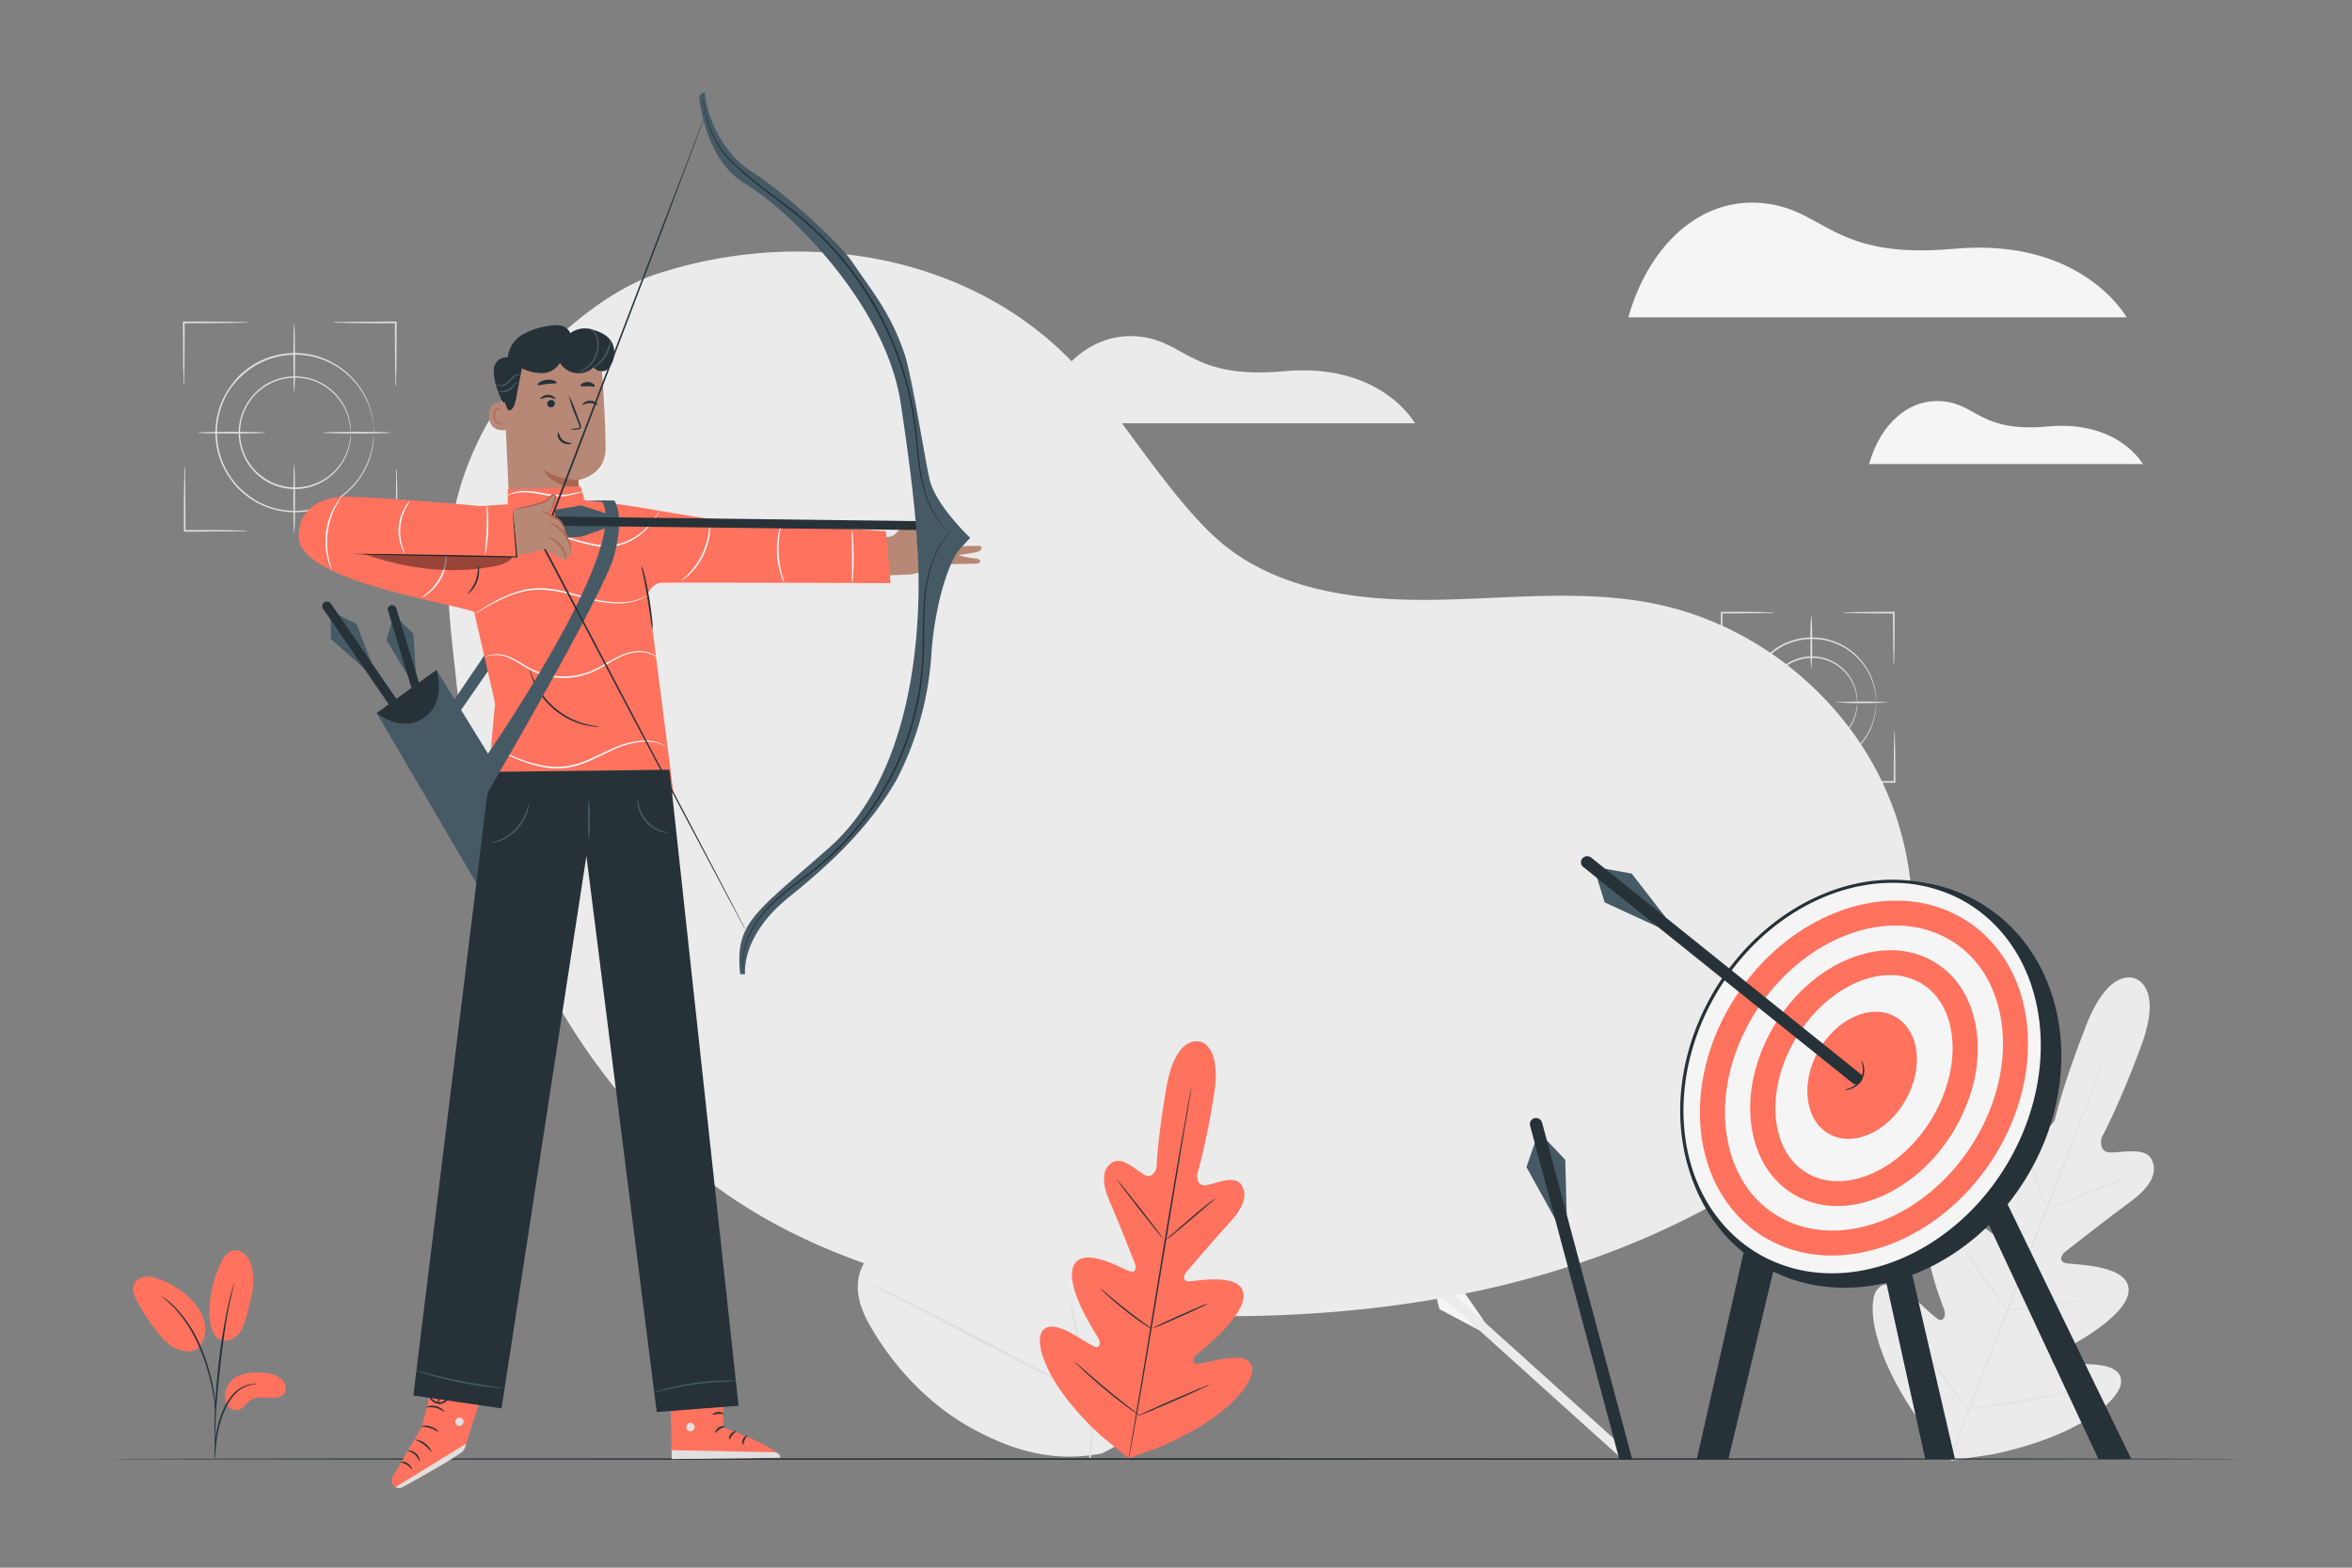 <svg xmlns="http://www.w3.org/2000/svg" viewBox="0 0 750 500"><rect x="0" y="0" width="750" height="500" fill="#808080" stroke="none"/><g id="background-complete"><path d="M285,169.51c0,.14-.57.24-1.25.22s-1.25-.16-1.25-.3.57-.24,1.26-.22S285,169.37,285,169.51Z" style="fill:#e0e0e0"></path><path d="M295,170a6.36,6.36,0,0,1-2.51.11,6.13,6.13,0,0,1-2.48-.42,12.36,12.36,0,0,1,5,.31Z" style="fill:#e0e0e0"></path><path d="M305,170.91a6.15,6.15,0,0,1-2.52,0,6,6,0,0,1-2.46-.5,6.32,6.32,0,0,1,2.51,0A6.42,6.42,0,0,1,305,170.91Z" style="fill:#e0e0e0"></path><path d="M314.93,172.13a12.31,12.31,0,0,1-5-.65,11.86,11.86,0,0,1,5,.65Z" style="fill:#e0e0e0"></path><path d="M324.82,173.68a6.16,6.16,0,0,1-2.51-.15,6.41,6.41,0,0,1-2.43-.67,6.33,6.33,0,0,1,2.52.16A6.14,6.14,0,0,1,324.82,173.68Z" style="fill:#e0e0e0"></path><path d="M334.66,175.58a12.15,12.15,0,0,1-4.91-1,6.1,6.1,0,0,1,2.5.24A6,6,0,0,1,334.66,175.58Z" style="fill:#e0e0e0"></path><path d="M344.42,177.8a6.14,6.14,0,0,1-2.49-.32,6.3,6.3,0,0,1-2.38-.83,12,12,0,0,1,4.87,1.15Z" style="fill:#e0e0e0"></path><path d="M354.1,180.36a12.26,12.26,0,0,1-4.83-1.32,12.14,12.14,0,0,1,4.83,1.32Z" style="fill:#e0e0e0"></path><path d="M363.69,183.24a6.56,6.56,0,0,1-2.46-.49,6.29,6.29,0,0,1-2.32-1,12.06,12.06,0,0,1,4.78,1.48Z" style="fill:#e0e0e0"></path><path d="M373.18,186.43a6.42,6.42,0,0,1-2.45-.57,6.23,6.23,0,0,1-2.28-1.07,6.35,6.35,0,0,1,2.45.57A6.2,6.2,0,0,1,373.18,186.43Z" style="fill:#e0e0e0"></path><path d="M382.57,189.93a12,12,0,0,1-4.68-1.79,12.16,12.16,0,0,1,4.68,1.79Z" style="fill:#e0e0e0"></path><path d="M391.83,193.72a6.17,6.17,0,0,1-2.41-.73,6.42,6.42,0,0,1-2.21-1.2,6.05,6.05,0,0,1,2.41.72A6.28,6.28,0,0,1,391.83,193.72Z" style="fill:#e0e0e0"></path><path d="M401,197.8a6.06,6.06,0,0,1-2.38-.8,6.21,6.21,0,0,1-2.17-1.27,6.31,6.31,0,0,1,2.38.8A6.21,6.21,0,0,1,401,197.8Z" style="fill:#e0e0e0"></path><path d="M410,202.17a6.58,6.58,0,0,1-2.36-.88,6.38,6.38,0,0,1-2.13-1.34,6.17,6.17,0,0,1,2.36.87C409.1,201.44,410.05,202,410,202.17Z" style="fill:#e0e0e0"></path><path d="M418.86,206.79a6.08,6.08,0,0,1-2.33-.94,6.41,6.41,0,0,1-2.09-1.4,6.08,6.08,0,0,1,2.33.94A6.41,6.41,0,0,1,418.86,206.79Z" style="fill:#e0e0e0"></path><path d="M427.6,211.68a12.28,12.28,0,0,1-4.35-2.47,6,6,0,0,1,2.3,1A6.22,6.22,0,0,1,427.6,211.68Z" style="fill:#e0e0e0"></path><path d="M436.2,216.81a6.32,6.32,0,0,1-2.28-1.07c-1.18-.72-2.08-1.4-2-1.52a6,6,0,0,1,2.27,1.07A6.5,6.5,0,0,1,436.2,216.81Z" style="fill:#e0e0e0"></path><path d="M444.65,222.18A6.24,6.24,0,0,1,442.4,221c-1.16-.74-2-1.45-2-1.57a6.32,6.32,0,0,1,2.25,1.14C443.85,221.36,444.73,222.06,444.65,222.18Z" style="fill:#e0e0e0"></path><path d="M453,227.78a6.25,6.25,0,0,1-2.21-1.2c-1.14-.78-2-1.51-1.92-1.63a6.25,6.25,0,0,1,2.21,1.2C452.17,226.93,453,227.66,453,227.78Z" style="fill:#e0e0e0"></path><path d="M461.11,233.59a6.28,6.28,0,0,1-2.18-1.26c-1.12-.81-2-1.56-1.88-1.67a6.14,6.14,0,0,1,2.18,1.25C460.35,232.72,461.19,233.47,461.11,233.59Z" style="fill:#e0e0e0"></path><path d="M469.11,239.61A6.46,6.46,0,0,1,467,238.3c-1.1-.84-1.92-1.61-1.83-1.73a6.36,6.36,0,0,1,2.15,1.31C468.38,238.72,469.2,239.49,469.11,239.61Z" style="fill:#e0e0e0"></path><path d="M477,245.82a6.26,6.26,0,0,1-2.11-1.36c-1.08-.87-1.88-1.66-1.79-1.77a6.36,6.36,0,0,1,2.11,1.36C476.25,244.92,477.05,245.71,477,245.82Z" style="fill:#e0e0e0"></path><path d="M484.66,252.22a6.27,6.27,0,0,1-2.08-1.41c-1.06-.89-1.84-1.7-1.75-1.81a6.25,6.25,0,0,1,2.09,1.41C484,251.3,484.76,252.11,484.66,252.22Z" style="fill:#e0e0e0"></path><path d="M492.21,258.8c-.09.11-1-.54-2-1.46s-1.8-1.74-1.7-1.85,1,.55,2.05,1.46S492.31,258.7,492.21,258.8Z" style="fill:#e0e0e0"></path><path d="M499.61,265.55c-.1.11-1-.56-2-1.5s-1.76-1.79-1.66-1.89,1,.57,2,1.51S499.71,265.45,499.61,265.55Z" style="fill:#e0e0e0"></path><path d="M506.85,272.46c-.1.11-1-.59-2-1.54s-1.72-1.82-1.62-1.93,1,.59,2,1.55S507,272.36,506.85,272.46Z" style="fill:#e0e0e0"></path><path d="M512.23,277.79c-.1.1-.58-.21-1.07-.7s-.8-1-.7-1.07.58.21,1.07.7S512.33,277.69,512.23,277.79Z" style="fill:#e0e0e0"></path><path d="M680.91,312.15s-8.16-4.31-15.7,14.93-10,30.16-10,30.16-2.09,4.08-5,1.83-7.2-9-11.56-7.29-5.54,7.12-3.9,14.66,4.61,24.18,4.87,25.69-.37,3.76-2.58,2.54-15.43-13.32-20.79-6.7,2.64,26.86,3.47,29.09.48,3.25-.55,3.93-5.09-3.81-9-7.1-9-6.41-11.77-2.34-2.25,19.81,15.12,43.74l8.78,10.56,13.63-2.1c28.9-6.29,39.77-17.67,40.41-22.56s-5.24-5.95-10.34-6.1-11.11.5-11.43-.69.09-2.18,2.2-3.29,21.57-10.89,22-19.4-17.51-8.28-20-8.84-1.42-2.69-.24-3.62,14.5-11.38,20.74-15.92,9-9.19,6.85-13.54c-2.1-4.18-9.82-2-13.47-2.25s-2.5-4.68-2.5-4.68,5.41-9.81,12.6-29.18-2-21.6-2-21.6" style="fill:#ebebeb"></path><path d="M622.63,462.88c5.34-14.21,12.88-33.78,21.27-55.37s16-41.13,21.38-55.31l6.38-16.8c.75-2,1.34-3.5,1.74-4.57l.47-1.18a3.5,3.5,0,0,1,.17-.4s0,.14-.13.42-.24.68-.43,1.19c-.38,1.07-.94,2.62-1.66,4.6-1.45,4-3.59,9.75-6.26,16.85-5.34,14.21-12.87,33.77-21.26,55.36s-16,41.14-21.38,55.32" style="fill:#e0e0e0"></path><path d="M644.2,361.36a4.55,4.55,0,0,1,.44.9c.26.58.6,1.44,1,2.5.84,2.12,1.91,5.08,3,8.37l2.86,8.44.88,2.55a4.44,4.44,0,0,1,.29.95,4.61,4.61,0,0,1-.44-.89c-.26-.58-.61-1.44-1-2.51-.82-2.13-1.85-5.11-3-8.4s-2.14-6.17-2.92-8.41c-.36-1-.65-1.86-.9-2.54A6,6,0,0,1,644.2,361.36Z" style="fill:#e0e0e0"></path><path d="M654,385.19c0-.11,6-2.6,13.42-5.56S681,374.36,681,374.47s-6,2.6-13.43,5.56S654.05,385.3,654,385.19Z" style="fill:#e0e0e0"></path><path d="M639.63,417.76a4.47,4.47,0,0,1,1-.15l2.74-.26c2.32-.22,5.51-.54,9-1s6.68-1,9-1.43l2.71-.48a4,4,0,0,1,1-.13,5.33,5.33,0,0,1-1,.29c-.63.16-1.55.37-2.69.61-2.28.49-5.45,1.08-9,1.56s-6.74.76-9.06.9c-1.17.07-2.11.12-2.76.13A5,5,0,0,1,639.63,417.76Z" style="fill:#e0e0e0"></path><path d="M626,398.16s.24.23.61.71l1.54,2c1.28,1.73,3,4.14,4.93,6.81s3.61,5.1,4.83,6.88l1.43,2.11a3.69,3.69,0,0,1,.47.81,4.63,4.63,0,0,1-.61-.72l-1.53-2c-1.28-1.73-3-4.13-4.94-6.8s-3.61-5.11-4.83-6.88L626.49,399A4.91,4.91,0,0,1,626,398.16Z" style="fill:#e0e0e0"></path><path d="M609.66,425.3a5.69,5.69,0,0,1,.77.91c.52.68,1.18,1.56,2,2.6,1.65,2.21,3.92,5.27,6.39,8.67s4.7,6.5,6.29,8.75l1.87,2.68a7.25,7.25,0,0,1,.64,1,7.39,7.39,0,0,1-.78-.92l-2-2.6c-1.66-2.21-3.92-5.27-6.39-8.67s-4.7-6.5-6.29-8.75l-1.87-2.68A8.51,8.51,0,0,1,609.66,425.3Z" style="fill:#e0e0e0"></path><path d="M627.33,449.22a7,7,0,0,1,1.27-.22l3.47-.46c2.92-.38,7-.93,11.4-1.67s8.45-1.49,11.35-2.06l3.43-.68a8,8,0,0,1,1.27-.2,7.33,7.33,0,0,1-1.23.37c-.8.2-2,.48-3.41.8-2.88.65-6.88,1.47-11.34,2.19s-8.5,1.24-11.44,1.55c-1.47.16-2.66.27-3.48.32A7,7,0,0,1,627.33,449.22Z" style="fill:#e0e0e0"></path><polygon points="458.99 417.52 457.46 411.43 459.61 409.28 466 410.81 473.69 422 471.76 424.32 458.99 417.52" style="fill:#f5f5f5"></polygon><path d="M519.83,463.54l-63.54-57.25a1.58,1.58,0,0,0-2.25.12h0a1.47,1.47,0,0,0,.14,2.06l63.07,56.87" style="fill:#ebebeb"></path><path d="M119.24,138a1.91,1.91,0,0,1,0-.41c0-.29,0-.69-.08-1.19,0-.27,0-.56-.06-.88s-.11-.67-.17-1a17.05,17.05,0,0,0-.53-2.59,24,24,0,0,0-2.79-6.66,25.21,25.21,0,0,0-6.37-7.08,24.89,24.89,0,0,0-23.61-3.55,22.93,22.93,0,0,0-6.3,3.39,29.09,29.09,0,0,0-2.83,2.41A29.78,29.78,0,0,0,74,123.27a24.17,24.17,0,0,0-3.56,6.86A26.78,26.78,0,0,0,69.17,138a26.51,26.51,0,0,0,1.28,7.86A24.44,24.44,0,0,0,74,152.71a28.23,28.23,0,0,0,2.44,2.89,27.65,27.65,0,0,0,2.83,2.4,25.52,25.52,0,0,0,3,2,26.54,26.54,0,0,0,3.25,1.43,25,25,0,0,0,30-10.64,23.8,23.8,0,0,0,2.79-6.65,18.52,18.52,0,0,0,.54-2.59c0-.38.12-.73.16-1.05s0-.62.06-.88c0-.5.06-.9.08-1.19a1.91,1.91,0,0,1,0-.41,2.56,2.56,0,0,1,0,.41c0,.29,0,.69,0,1.2,0,.26,0,.56,0,.88s-.09.68-.14,1.06a18.37,18.37,0,0,1-.49,2.62,23.73,23.73,0,0,1-2.74,6.75,25.33,25.33,0,0,1-17,12,25.45,25.45,0,0,1-13.34-1.07,26.1,26.1,0,0,1-3.32-1.45,28.18,28.18,0,0,1-6-4.44,28.42,28.42,0,0,1-2.5-3A24.66,24.66,0,0,1,70,146a25.24,25.24,0,0,1,0-16,24.8,24.8,0,0,1,3.64-7A29.38,29.38,0,0,1,76.1,120a27.3,27.3,0,0,1,6-4.44,26.1,26.1,0,0,1,3.32-1.45,25.44,25.44,0,0,1,13.34-1.07,25.36,25.36,0,0,1,17,12,23.78,23.78,0,0,1,2.74,6.76,18.37,18.37,0,0,1,.49,2.62c0,.38.11.73.14,1.06s0,.62,0,.88c0,.51,0,.91,0,1.2A2.56,2.56,0,0,1,119.24,138Z" style="fill:#e0e0e0"></path><path d="M111.83,138a27.89,27.89,0,0,0-.65-4.31,17.13,17.13,0,0,0-2-4.69,17.6,17.6,0,0,0-4.49-5,17.34,17.34,0,0,0-7.4-3.26,17.65,17.65,0,0,0-9.2.77,16.57,16.57,0,0,0-4.43,2.39,15.81,15.81,0,0,0-3.7,3.72,17.41,17.41,0,0,0,0,20.7,19.53,19.53,0,0,0,1.71,2,18.72,18.72,0,0,0,2,1.69,16.57,16.57,0,0,0,4.43,2.39,17.65,17.65,0,0,0,9.2.77A17.65,17.65,0,0,0,109.2,147a17,17,0,0,0,2-4.68,27.89,27.89,0,0,0,.65-4.31.94.94,0,0,1,0,.29c0,.22,0,.5,0,.84a8.24,8.24,0,0,1-.11,1.38,14.19,14.19,0,0,1-.34,1.85,16.89,16.89,0,0,1-1.93,4.78,17.95,17.95,0,0,1-12.06,8.52,18.07,18.07,0,0,1-9.45-.75,17.05,17.05,0,0,1-4.56-2.44,21,21,0,0,1-2-1.74,22.29,22.29,0,0,1-1.77-2.08,17.89,17.89,0,0,1,0-21.3,19.72,19.72,0,0,1,1.76-2.08,20.76,20.76,0,0,1,2-1.74,17.05,17.05,0,0,1,4.56-2.44,18.07,18.07,0,0,1,9.45-.75,17.78,17.78,0,0,1,7.54,3.4,17.59,17.59,0,0,1,4.52,5.12,16.77,16.77,0,0,1,1.93,4.78,14.19,14.19,0,0,1,.34,1.85,8.21,8.21,0,0,1,.11,1.37c0,.35,0,.63,0,.85A.94.94,0,0,1,111.83,138Z" style="fill:#e0e0e0"></path><path d="M93.81,125c-.15,0-.26-4.85-.26-10.84s.11-10.85.26-10.85.26,4.86.26,10.85S94,125,93.81,125Z" style="fill:#e0e0e0"></path><path d="M93.81,169.85c-.15,0-.26-4.85-.26-10.84s.11-10.85.26-10.85.26,4.86.26,10.85S94,169.85,93.81,169.85Z" style="fill:#e0e0e0"></path><path d="M84.7,138c0,.14-4.86.26-10.85.26S63,138.13,63,138s4.86-.26,10.85-.26S84.7,137.85,84.7,138Z" style="fill:#e0e0e0"></path><path d="M124.61,138c0,.14-4.86.26-10.85.26s-10.84-.12-10.84-.26,4.85-.26,10.84-.26S124.61,137.85,124.61,138Z" style="fill:#e0e0e0"></path><path d="M79.21,102.82a8.9,8.9,0,0,1-1.6.1l-4.35.08c-3.67,0-8.75.08-14.36.08h-.29l.26-.26c0,5.54,0,10.54-.08,14.16,0,1.74-.06,3.18-.08,4.28a8.58,8.58,0,0,1-.1,1.57,8.58,8.58,0,0,1-.1-1.57c0-1.1,0-2.54-.08-4.28,0-3.62-.08-8.62-.08-14.16v-.26h.55c5.61,0,10.69,0,14.36.08l4.35.08A8.9,8.9,0,0,1,79.21,102.82Z" style="fill:#e0e0e0"></path><path d="M58.9,148.71A9.29,9.29,0,0,1,59,150.3c0,1.12,0,2.59.08,4.35,0,3.68.07,8.75.07,14.36v.3l-.26-.26c5.55,0,10.55,0,14.17.07l4.28.09a8.39,8.39,0,0,1,1.56.1,9.68,9.68,0,0,1-1.56.1l-4.28.08c-3.62,0-8.62.07-14.17.08h-.26V169c0-5.61,0-10.68.08-14.36,0-1.76.06-3.23.08-4.35A10.2,10.2,0,0,1,58.9,148.71Z" style="fill:#e0e0e0"></path><path d="M105.89,169.31a9.35,9.35,0,0,1,1.6-.11l4.35-.08c3.67-.05,8.75-.07,14.35-.07h.3l-.26.26c0-5.55,0-10.55.08-14.17,0-1.73.06-3.17.08-4.28a8.39,8.39,0,0,1,.1-1.56,8.39,8.39,0,0,1,.1,1.56c0,1.11,0,2.55.08,4.28,0,3.62.08,8.62.08,14.17v.26h-.56c-5.6,0-10.68,0-14.35-.08l-4.35-.08A10.27,10.27,0,0,1,105.89,169.31Z" style="fill:#e0e0e0"></path><path d="M126.2,123.42a9.35,9.35,0,0,1-.11-1.6c0-1.12,0-2.58-.08-4.35-.05-3.67-.08-8.75-.08-14.35v-.3l.27.26c-5.55,0-10.55,0-14.17-.08l-4.28-.08a8.39,8.39,0,0,1-1.56-.1,8.39,8.39,0,0,1,1.56-.1l4.28-.08c3.62,0,8.62-.08,14.17-.08h.26v.56c0,5.6,0,10.68-.08,14.35,0,1.77-.06,3.23-.08,4.35A10.27,10.27,0,0,1,126.2,123.42Z" style="fill:#e0e0e0"></path><path d="M598.24,224a1.68,1.68,0,0,1,0-.33c0-.25-.05-.57-.08-1a10.37,10.37,0,0,0-.18-1.56,14.79,14.79,0,0,0-.44-2.11,19.55,19.55,0,0,0-2.27-5.39,20.37,20.37,0,0,0-26.93-7.45,22.72,22.72,0,0,0-2.48,1.6,21.87,21.87,0,0,0-2.28,1.94,22.25,22.25,0,0,0-2,2.34,19.45,19.45,0,0,0-2.88,5.56,20,20,0,0,0,0,12.73,19.45,19.45,0,0,0,2.88,5.56,22.35,22.35,0,0,0,2,2.34,23.17,23.17,0,0,0,2.29,1.95,21.23,21.23,0,0,0,2.48,1.59,20.63,20.63,0,0,0,13.24,2.06,20.43,20.43,0,0,0,13.69-9.5,19.6,19.6,0,0,0,2.27-5.4,14.41,14.41,0,0,0,.44-2.1,10.52,10.52,0,0,0,.18-1.56c0-.41.06-.73.08-1a1.68,1.68,0,0,1,0-.33,1.64,1.64,0,0,1,0,.33l0,1a10.05,10.05,0,0,1-.14,1.58,13.13,13.13,0,0,1-.39,2.13,19.29,19.29,0,0,1-2.22,5.5,20.53,20.53,0,0,1-24.71,8.9,21.38,21.38,0,0,1-2.7-1.17,22.78,22.78,0,0,1-2.54-1.63,21.91,21.91,0,0,1-2.35-2,23.28,23.28,0,0,1-2-2.39,20.09,20.09,0,0,1-3-5.7,20.55,20.55,0,0,1,0-13.06,19.81,19.81,0,0,1,3-5.7,22.26,22.26,0,0,1,2-2.39,21.91,21.91,0,0,1,2.35-2,18.83,18.83,0,0,1,5.24-2.81,20.68,20.68,0,0,1,10.85-.86,20.59,20.59,0,0,1,13.86,9.77,19.29,19.29,0,0,1,2.22,5.5,13,13,0,0,1,.39,2.12,10.05,10.05,0,0,1,.14,1.58l0,1A1.64,1.64,0,0,1,598.24,224Z" style="fill:#e0e0e0"></path><path d="M592.23,224a24.89,24.89,0,0,0-.55-3.5,14.39,14.39,0,0,0-5.26-7.82,14.22,14.22,0,0,0-13.44-2,13.59,13.59,0,0,0-3.59,1.93,13.39,13.39,0,0,0-3,3,14.11,14.11,0,0,0,0,16.74,14.24,14.24,0,0,0,6.58,4.95,14.24,14.24,0,0,0,7.45.63,14.09,14.09,0,0,0,6-2.64,14.32,14.32,0,0,0,5.26-7.82,24.9,24.9,0,0,0,.55-3.49.82.82,0,0,1,0,.23v.69a6,6,0,0,1-.08,1.12,11.18,11.18,0,0,1-.27,1.5,14,14,0,0,1-1.56,3.9,14.54,14.54,0,0,1-17.51,6.33,14.74,14.74,0,0,1-6.82-5.1,14.59,14.59,0,0,1,0-17.35,14.63,14.63,0,0,1,6.82-5.09,14.65,14.65,0,0,1,7.7-.61,14.63,14.63,0,0,1,9.81,6.94,13.88,13.88,0,0,1,1.56,3.89,11.59,11.59,0,0,1,.27,1.51,5.92,5.92,0,0,1,.08,1.12c0,.27,0,.5,0,.68A.87.87,0,0,1,592.23,224Z" style="fill:#e0e0e0"></path><path d="M577.59,213.43a75.74,75.74,0,0,1-.26-8.81,75.63,75.63,0,0,1,.26-8.8,73.07,73.07,0,0,1,.26,8.8A73.17,73.17,0,0,1,577.59,213.43Z" style="fill:#e0e0e0"></path><path d="M577.59,249.83a75.74,75.74,0,0,1-.26-8.81,75.63,75.63,0,0,1,.26-8.8,73.07,73.07,0,0,1,.26,8.8A73.17,73.17,0,0,1,577.59,249.83Z" style="fill:#e0e0e0"></path><path d="M570.19,224a149.22,149.22,0,0,1-17.61,0,149.22,149.22,0,0,1,17.61,0Z" style="fill:#e0e0e0"></path><path d="M602.6,224A149.22,149.22,0,0,1,585,224a149.22,149.22,0,0,1,17.61,0Z" style="fill:#e0e0e0"></path><path d="M565.74,195.4a5.87,5.87,0,0,1-1.3.1l-3.53.09c-3,0-7.1.07-11.66.07H549l.26-.26c0,4.5,0,8.56-.07,11.5,0,1.39-.06,2.55-.09,3.48a5.62,5.62,0,0,1-.1,1.27,6.48,6.48,0,0,1-.1-1.27c0-.93,0-2.09-.08-3.48-.05-2.94-.08-7-.08-11.5v-.26h.5c4.56,0,8.68,0,11.66.08l3.53.08A6.77,6.77,0,0,1,565.74,195.4Z" style="fill:#e0e0e0"></path><path d="M549.25,232.66a5.87,5.87,0,0,1,.1,1.3c0,.94,0,2.12.09,3.53,0,3,.07,7.1.07,11.65v.24l-.26-.26c4.5,0,8.56,0,11.5.08l3.48.08a7.65,7.65,0,0,1,1.27.1,5.91,5.91,0,0,1-1.27.11l-3.48.08c-2.94,0-7,.07-11.5.08H549v-.51c0-4.55,0-8.67.08-11.65,0-1.41.06-2.6.08-3.53A6.77,6.77,0,0,1,549.25,232.66Z" style="fill:#e0e0e0"></path><path d="M587.4,249.38a6.77,6.77,0,0,1,1.3-.1l3.53-.08c3,0,7.11-.08,11.66-.08h.24l-.26.26c0-4.49,0-8.56.07-11.49q.06-2.08.09-3.48a5.62,5.62,0,0,1,.1-1.27,6.48,6.48,0,0,1,.1,1.27c0,.93,0,2.09.08,3.48.05,2.93.08,7,.08,11.49v.27h-.5c-4.55,0-8.67,0-11.66-.08l-3.53-.08A6.18,6.18,0,0,1,587.4,249.38Z" style="fill:#e0e0e0"></path><path d="M603.89,212.13a5.87,5.87,0,0,1-.1-1.3c0-.94,0-2.12-.09-3.53,0-3-.07-7.11-.07-11.66v-.24l.26.26c-4.5,0-8.56,0-11.5-.07l-3.47-.09a5.77,5.77,0,0,1-1.28-.1,6.66,6.66,0,0,1,1.28-.1l3.47-.08c2.94-.05,7-.08,11.5-.08h.26v.5c0,4.55,0,8.68-.08,11.66,0,1.41-.06,2.59-.08,3.53A6.77,6.77,0,0,1,603.89,212.13Z" style="fill:#e0e0e0"></path><path d="M351.45,463.53c25.23-12.24,35.07-40.87,38.38-67.47.55-4.44,1.78-9,.3-13.23s-6-7.64-10.22-6.41c-3.53,1-5.57,4.61-7.9,7.47a26.16,26.16,0,0,1-11.94,8.25c-3,1-6.67,1.35-9.2-.62-3.47-2.71-3.09-8-2.36-12.44q2-12.27,4.06-24.54c.73-4.39,1.46-8.87.75-13.26s-3.1-8.74-7.09-10.58-9.55-.24-11.12,3.92c-.65,1.73-.58,3.64-1,5.45s-1.59,3.68-3.4,3.92-3.39-1.29-4.5-2.79c-3.83-5.16-6-11.36-8-17.5s-3.84-12.41-7.18-17.9-8.43-10.23-14.66-11.59-13.56,1.46-16.13,7.38,0,12.8,3.16,18.44a99.5,99.5,0,0,0,17.32,22.72c1.23,1.2,2.57,2.5,2.84,4.21.48,3.08-2.75,5.55-5.8,6.05-3.45.57-6.95-.33-10.44-.47s-7.44.77-9.25,3.81c-2.51,4.2.49,9.51,3.7,13.18a85,85,0,0,0,22.58,18.31c3,1.69,6.28,3.27,8.52,6s3.19,6.88,1.12,9.73-6.26,3.19-9.55,2-6-3.48-9.05-5.21c-5.68-3.24-13.54-4.07-18.24.53-3.09,3-4.07,7.77-3.44,12.06s2.68,8.23,4.93,11.92c7.87,12.9,18.81,24,32,31.09s26,10.47,40.73,7.59" style="fill:#ebebeb"></path><path d="M347.88,464.94c.71-10.63,1.18-5.11-.62-19.08A399,399,0,0,0,338.38,401q-1.49-5.89-2.93-11.64c-1-3.82-1.94-7.61-3.11-11.25a198.92,198.92,0,0,0-7.92-20.57c-2.84-6.42-5.77-12.41-8.55-18s-5.49-10.72-8.15-15.31a158.09,158.09,0,0,0-14.15-20.69c-1.85-2.3-3.35-4-4.38-5.21L288,297a2.64,2.64,0,0,0-.43-.43,3.24,3.24,0,0,0,.36.48l1.12,1.37c1,1.2,2.45,3,4.26,5.31a165.5,165.5,0,0,1,13.9,20.78c2.62,4.59,5.29,9.74,8,15.32s5.65,11.58,8.46,18a201.66,201.66,0,0,1,7.85,20.5c1.16,3.63,2.11,7.38,3.08,11.21s1.94,7.71,2.93,11.64A408.57,408.57,0,0,1,346.52,446c1.83,13.92,1.41,8.35.78,19" style="fill:#e0e0e0"></path><path d="M332.12,378a9.27,9.27,0,0,0,.73-1.81c.42-1.17,1-2.9,1.63-5,1.32-4.27,2.94-10.24,4.7-16.82s3.45-12.52,4.83-16.76c.69-2.13,1.26-3.84,1.67-5a9.2,9.2,0,0,0,.55-1.87,8.76,8.76,0,0,0-.85,1.76c-.5,1.14-1.16,2.83-1.91,4.94-1.53,4.21-3.32,10.14-5.08,16.73s-3.27,12.39-4.46,16.88l-1.39,5.11A8.55,8.55,0,0,0,332.12,378Z" style="fill:#e0e0e0"></path><path d="M277.31,358.47a11.76,11.76,0,0,0,2.21.63c1.43.36,3.5.87,6,1.58,5.08,1.38,12,3.54,19.61,6.25s14.31,5.49,19.14,7.63c2.41,1.05,4.35,1.95,5.69,2.57a12.31,12.31,0,0,0,2.12.89,12.58,12.58,0,0,0-2-1.18c-1.3-.71-3.2-1.69-5.6-2.82-4.77-2.28-11.5-5.13-19.09-7.87a202.37,202.37,0,0,0-19.75-6c-2.56-.64-4.66-1.06-6.11-1.32A12.9,12.9,0,0,0,277.31,358.47Z" style="fill:#e0e0e0"></path><path d="M346.73,444.71a2.7,2.7,0,0,0,.5-.63l1.29-1.89c1.12-1.65,2.67-4.07,4.54-7.09,3.76-6,8.68-14.54,14-24s10.15-18,13.77-24.1l4.31-7.22,1.17-2a4.1,4.1,0,0,0,.36-.72s-.2.2-.5.63-.78,1.13-1.29,1.89c-1.12,1.64-2.67,4.07-4.54,7.08-3.76,6-8.68,14.55-14,24s-10.15,18-13.77,24.1c-1.77,3-3.23,5.4-4.31,7.22-.47.78-.85,1.44-1.17,2A2.89,2.89,0,0,0,346.73,444.71Z" style="fill:#e0e0e0"></path><path d="M275.52,408.57a3.42,3.42,0,0,0,.7.42l2.06,1.08L285.9,414c6.44,3.28,15.28,7.91,25,13s18.65,9.7,25.15,12.85c3.26,1.57,5.9,2.82,7.75,3.64l2.13.94a3.34,3.34,0,0,0,.76.28s-.23-.18-.69-.43L344,443.2l-7.62-3.88c-6.44-3.28-15.27-7.92-25-13.05s-18.64-9.69-25.15-12.84c-3.25-1.58-5.9-2.82-7.74-3.65l-2.13-.94A2.93,2.93,0,0,0,275.52,408.57Z" style="fill:#e0e0e0"></path><path d="M519.23,101.2H678.11s-14.05-25.57-55-21.85c-39,3.55-41-12.58-60.9-14.56S525.85,78,519.23,101.2Z" style="fill:#f5f5f5"></path><path d="M596,148h87.29s-7.72-14-30.19-12c-21.46,2-22.55-6.91-33.46-8S599.62,135.22,596,148Z" style="fill:#f5f5f5"></path><path d="M330.46,135H451.2s-10.67-19.43-41.75-16.61c-29.68,2.71-31.19-9.55-46.29-11.06S335.5,117.38,330.46,135Z" style="fill:#ebebeb"></path></g><g id="background-simple"><path d="M145.5,217.24c-2.83-26.66-6.82-50.1,8.48-79.57,10.07-19.39,34.64-43.48,55.4-50.27,47.83-15.67,103.1-5.94,136.19,32,13,14.91,30.32,43.49,46.08,55.47,18.71,14.23,43.7,16.87,67.2,16.42s47.35-3.42,70.31,1.59c31.92,7,59.86,30.1,72.67,60.14s10.16,66.22-6.9,94.07h0a176.82,176.82,0,0,1-28.61,24.79C510.89,410,442.17,422,373.72,419.46c-59-2.15-121.71-14.46-163.26-56.33C171.69,324.08,151.29,272,145.5,217.24Z" style="fill:#ebebeb"></path></g><g id="Floor"><path d="M715,465.34c0,.14-152.23.26-340,.26s-340-.12-340-.26,152.2-.26,340-.26S715,465.19,715,465.34Z" style="fill:#263238"></path></g><g id="Plants"><path d="M382.2,332.12s7.56.34,4.91,17.07-5.4,25.48-5.4,25.48-.22,3.76,2.75,3.36,8.83-3.39,11.2-.37,1,7.34-3.32,12-13.29,15.18-14.1,16.14-1.29,2.81.78,2.87,16.42-3,17.47,3.88-13,17.9-14.51,19.13-1.69,2.1-1.24,3,5.18-.58,9.3-1.29,9-.8,9.29,3.23-6.62,14.93-28.83,24.65l-10.58,3.83L351.16,458c-17.83-16.42-20.79-29-19.22-32.7s6.17-2,9.83,0,7.65,5,8.37,4.25.84-1.59-.19-3.25-10.73-16.63-7.49-22.81,15.81,1.4,17.79,2,2.11-1.31,1.67-2.45-5.54-14.07-8.07-19.86-2.57-10.25.77-12.41,7.78,2.65,10.46,4,3.7-2.27,3.7-2.27.25-9.18,3.2-25.86,10.37-14.44,10.37-14.44" style="fill:#FF725E"></path><path d="M379.86,347.11s0,.11,0,.31-.08.52-.13.9c-.14.81-.33,2-.57,3.44L377,364.4c-1.76,10.7-4.19,25.45-6.88,41.73s-5.13,31.07-7,41.73c-.95,5.31-1.73,9.61-2.27,12.62-.28,1.47-.49,2.61-.65,3.42-.07.38-.13.67-.17.89a1.9,1.9,0,0,1-.08.3,1.22,1.22,0,0,1,0-.31c0-.22.08-.52.14-.89.13-.81.32-2,.56-3.44l2.14-12.64c1.8-10.68,4.23-25.44,6.88-41.75s5.13-31.05,7-41.71c1-5.31,1.73-9.62,2.27-12.62.28-1.47.5-2.62.65-3.43.08-.37.13-.67.18-.89A1.1,1.1,0,0,1,379.86,347.11Z" style="fill:#263238"></path><path d="M387.64,382.18a22.75,22.75,0,0,1-2.27,2l-5.54,4.75c-2.16,1.86-4.13,3.53-5.59,4.69-.74.59-1.34,1-1.77,1.35a3.13,3.13,0,0,1-.69.43,26.88,26.88,0,0,1,2.26-2l5.51-4.79c2.16-1.86,4.15-3.51,5.63-4.66.74-.57,1.34-1,1.77-1.33A3.21,3.21,0,0,1,387.64,382.18Z" style="fill:#263238"></path><path d="M370.83,395c-.1.08-3.46-4.06-7.5-9.25s-7.25-9.45-7.16-9.52,3.46,4.07,7.5,9.25S370.92,394.89,370.83,395Z" style="fill:#263238"></path><path d="M367.49,424a2.84,2.84,0,0,1-.73-.39c-.46-.27-1.11-.69-1.91-1.22-1.59-1.06-3.74-2.58-6-4.39s-4.29-3.53-5.69-4.83c-.7-.64-1.26-1.18-1.64-1.56a3.36,3.36,0,0,1-.55-.62,24.86,24.86,0,0,1,2.39,1.95c1.46,1.24,3.48,2.93,5.76,4.72s4.41,3.35,5.95,4.48A25.07,25.07,0,0,1,367.49,424Z" style="fill:#263238"></path><path d="M385.24,415.74a17.83,17.83,0,0,1-2.54,1.3c-1.59.76-3.8,1.78-6.26,2.88s-4.69,2.07-6.31,2.75a18.34,18.34,0,0,1-2.67,1,19.4,19.4,0,0,1,2.54-1.3c1.59-.76,3.81-1.77,6.26-2.87s4.69-2.07,6.32-2.76A18,18,0,0,1,385.24,415.74Z" style="fill:#263238"></path><path d="M385.55,441.7a3.41,3.41,0,0,1-.86.47l-2.43,1.14c-2.05.94-4.9,2.21-8.06,3.58s-6,2.61-8.12,3.47l-2.48,1a3.87,3.87,0,0,1-.94.31,4.53,4.53,0,0,1,.87-.47l2.42-1.13c2.06-.94,4.91-2.21,8.07-3.59s6-2.6,8.12-3.47l2.48-1A5.22,5.22,0,0,1,385.55,441.7Z" style="fill:#263238"></path><path d="M363.14,451.29a6.2,6.2,0,0,1-.89-.56c-.57-.37-1.36-.94-2.34-1.66-2-1.43-4.62-3.46-7.46-5.83s-5.34-4.59-7.1-6.25c-.88-.83-1.59-1.52-2.06-2a4.76,4.76,0,0,1-.71-.78,4.83,4.83,0,0,1,.82.66l2.16,1.89c1.81,1.6,4.33,3.79,7.17,6.15s5.46,4.43,7.36,5.92l2.26,1.77A4.17,4.17,0,0,1,363.14,451.29Z" style="fill:#263238"></path><path d="M75.4,439.14A15.88,15.88,0,0,1,85.24,438a8.12,8.12,0,0,1,4.86,2.17c1.22,1.34,1.45,3.7.05,4.85a4.64,4.64,0,0,1-3.06.78c-2.6,0-5.49-.49-7.57,1.07-1.18.9-2,2.38-3.39,2.82A3.36,3.36,0,0,1,72.44,448a5.73,5.73,0,0,1-.41-4.23A6.46,6.46,0,0,1,75.4,439.14Z" style="fill:#FF725E"></path><path d="M68.55,425.91c1.83,2.61,5.38,1.75,7,.15s2.35-3.91,3-6.11c1.45-5,2.91-10.33,1.84-15.46a8.67,8.67,0,0,0-2-4.2,4.48,4.48,0,0,0-4.25-1.41c-1.79.47-2.91,2.23-3.71,3.9a36.8,36.8,0,0,0-3.64,15.81c0,2.54.29,5.21,1.73,7.32" style="fill:#FF725E"></path><path d="M63.52,429.66A9.51,9.51,0,0,0,65,420.91a16.88,16.88,0,0,0-5.18-7.52,27.9,27.9,0,0,0-9.29-5.48,9.84,9.84,0,0,0-4.17-.71,4.39,4.39,0,0,0-3.51,2.12c-1,1.86,0,4.12,1,6a71,71,0,0,0,6.09,9.28c1.83,2.36,3.93,4.68,6.71,5.74s5.68.94,7.15-1" style="fill:#FF725E"></path><path d="M68.42,465.34a5.53,5.53,0,0,0,.17-1.19c.08-.87.19-1.95.31-3.24a46.19,46.19,0,0,1,.73-4.76,37.06,37.06,0,0,1,1.73-5.61,20.76,20.76,0,0,1,2.86-5.08,10.86,10.86,0,0,1,3.63-3,10.15,10.15,0,0,1,3.05-.95,6.23,6.23,0,0,0,1.18-.17,5.83,5.83,0,0,0-1.2,0,9.2,9.2,0,0,0-3.18.83,10.64,10.64,0,0,0-3.83,3,20.41,20.41,0,0,0-3,5.18,34.35,34.35,0,0,0-1.71,5.7,38.58,38.58,0,0,0-.63,4.82c-.11,1.37-.15,2.49-.16,3.26A6,6,0,0,0,68.42,465.34Z" style="fill:#263238"></path><path d="M68.64,462.84a2.15,2.15,0,0,0,0-.55v-1.58c0-1.36,0-3.34.07-5.79.12-4.88.54-10.15,1.36-17.56.77-7,1.8-15.09,2.89-20.37.23-1.2.47-2.28.69-3.23s.39-1.76.57-2.42.27-1.13.37-1.53a2.46,2.46,0,0,0,.09-.55,3.47,3.47,0,0,0-.19.52c-.12.4-.27.9-.46,1.51s-.41,1.47-.65,2.41-.5,2-.76,3.22a178.15,178.15,0,0,0-3,18.9c-.81,7.43-1.18,14.2-1.21,19.1,0,2.45,0,4.43.08,5.8,0,.64.07,1.16.1,1.57A4.06,4.06,0,0,0,68.64,462.84Z" style="fill:#263238"></path><path d="M68.68,449.79a11,11,0,0,0,0-1.65c-.06-1.05-.21-2.58-.51-4.46a58.63,58.63,0,0,0-1.45-6.5A53.29,53.29,0,0,0,64,429.5a40.79,40.79,0,0,0-8-12.43,20.68,20.68,0,0,0-1.87-1.75c-.29-.24-.55-.48-.81-.67l-.72-.51a9.57,9.57,0,0,0-1.39-.88,47,47,0,0,1,4.54,4.05,43.06,43.06,0,0,1,7.78,12.38,61.07,61.07,0,0,1,2.74,7.62c.71,2.39,1.18,4.58,1.54,6.43s.54,3.37.66,4.42A8.88,8.88,0,0,0,68.68,449.79Z" style="fill:#263238"></path></g><g id="Arrow"><polygon points="486.76 372.25 489.4 364.55 493.25 363.72 499.13 369.91 499.59 387.51 495.85 388.68 486.76 372.25" style="fill:#455a64"></polygon><path d="M520.46,465.34l-28.7-107.22a2.06,2.06,0,0,0-2.54-1.46h0a1.91,1.91,0,0,0-1.3,2.35l28.46,106.46" style="fill:#263238"></path></g><g id="Bullseye"><polygon points="557.79 391.55 541.08 465.34 551.16 465.34 568.15 394.21 557.79 391.55" style="fill:#263238"></polygon><path d="M598.67,395.89c0,.76,15.25,69.45,15.25,69.45h9.47L606.3,391.55Z" style="fill:#263238"></path><path d="M628.38,378.11c.26.76,40.76,87.23,40.76,87.23h10.48l-45.19-93.07Z" style="fill:#263238"></path><ellipse cx="596.66" cy="345.81" rx="67.49" ry="57.78" transform="translate(-12.67 668.76) rotate(-58.02)" style="fill:#263238"></ellipse><ellipse cx="593.78" cy="343.84" rx="65.58" ry="54.25" transform="translate(-7.04 675.23) rotate(-58.95)" style="fill:#f5f5f5"></ellipse><path d="M584.14,407.11a47.41,47.41,0,0,1-20.89-4.73c-11.48-5.58-20.16-15.81-24.45-28.8-5.5-16.68-3.43-36.27,5.69-53.74,16.83-32.27,52.64-47.76,79.81-34.54,11.48,5.59,20.17,15.82,24.45,28.8,5.5,16.69,3.43,36.27-5.69,53.74l-.44-.23.44.23C630.31,392.29,606.67,407.11,584.14,407.11ZM603.4,281.57c-22.16,0-45.45,14.63-58,38.74-9,17.23-11,36.53-5.62,53C544,386,552.45,396,563.69,401.48c26.69,13,61.9-2.3,78.49-34.1h0c9-17.23,11-36.53,5.62-53-4.2-12.73-12.7-22.75-23.94-28.22A46.48,46.48,0,0,0,603.4,281.57Z" style="fill:#263238"></path><ellipse cx="593.78" cy="342.95" rx="21.46" ry="15.97" transform="translate(2.6 690.37) rotate(-60.45)" style="fill:#FF725E"></ellipse><path d="M585.87,384.64a26.91,26.91,0,0,1-12.64-3c-6.58-3.46-11.28-9.43-13.59-17.26-3.25-11.05-1.28-24.2,5.41-36.07,11.69-20.74,34.34-30.7,50.49-22.2,6.58,3.46,11.28,9.42,13.59,17.25,3.26,11.06,1.29,24.2-5.41,36.07C614.87,375.11,599.72,384.64,585.87,384.64ZM602.7,311c-10.93,0-23.27,8.09-30.68,21.23-5.56,9.85-7.31,21-4.7,29.88,1.68,5.71,5,10,9.63,12.44,12.36,6.5,30.22-2,39.81-19.06,5.55-9.85,7.31-21,4.69-29.87-1.68-5.71-5-10-9.63-12.44A19.38,19.38,0,0,0,602.7,311Z" style="fill:#FF725E"></path><path d="M584.17,400.43a41.55,41.55,0,0,1-20.39-5.15c-9.73-5.43-16.8-14.8-19.9-26.4-4.12-15.4-1.14-33.17,8.19-48.77,16.9-28.27,49.61-40.7,72.92-27.7,9.73,5.42,16.8,14.8,19.9,26.4C649,334.2,646,352,636.71,367.58,624.36,388.23,603.56,400.43,584.17,400.43Zm20.3-105.23c-16.59,0-34.67,10.83-45.54,29-8.22,13.76-10.89,29.28-7.32,42.6,2.57,9.63,8.13,17.05,16.07,21.48,19.56,10.91,47.46-.22,62.16-24.82,8.22-13.75,10.89-29.28,7.33-42.59-2.58-9.63-8.14-17.06-16.07-21.49A34,34,0,0,0,604.47,295.2Z" style="fill:#FF725E"></path><polygon points="511.71 287.81 509.28 280.04 511.89 277.1 520.3 278.61 531.09 292.52 528.76 295.68 511.71 287.81" style="fill:#455a64"></polygon><path d="M504.81,276.46l85.95,69a1.73,1.73,0,0,0,2.55-.43h0a1.68,1.68,0,0,0,0-2.49l-85.89-69a2.06,2.06,0,0,0-2.91.33h0A1.9,1.9,0,0,0,504.81,276.46Z" style="fill:#263238"></path><path d="M593.53,338.34a3.25,3.25,0,0,1,.79,1.69,6.17,6.17,0,0,1-.66,4.43,6.47,6.47,0,0,1-3.47,2.84,3.4,3.4,0,0,1-1.84.26c0-.09.7-.16,1.71-.6a6.86,6.86,0,0,0,3.15-2.76,6.35,6.35,0,0,0,.74-4.1C593.79,339,593.45,338.38,593.53,338.34Z" style="fill:#263238"></path></g><g id="Character"><polygon points="105.52 203.82 105.46 197.69 107.98 196.13 113.72 199.05 118.47 211.42 116.11 213.19 105.52 203.82" style="fill:#455a64"></polygon><path d="M152.86,261.42l-47.34-68.89a1.55,1.55,0,0,0-2.17-.39h0a1.42,1.42,0,0,0-.33,2l47,68.4" style="fill:#263238"></path><polygon points="123.22 204.08 124.89 198.62 127.56 197.95 131.83 202.14 132.58 214.45 129.99 215.36 123.22 204.08" style="fill:#455a64"></polygon><path d="M149.06,268.43l-22.67-74.36a1.45,1.45,0,0,0-1.82-1h0a1.33,1.33,0,0,0-.85,1.67l22.49,73.84" style="fill:#263238"></path><path d="M120.12,227.44l38,64.83a12.57,12.57,0,0,0,17.82,4.08h0a12.54,12.54,0,0,0,3.7-17l-40.46-65.64Z" style="fill:#455a64"></path><path d="M120.12,227.44s7.84,6.54,15.13,1.44,3.93-15.19,3.93-15.19Z" style="fill:#263238"></path><polygon points="143.76 224.83 187.81 159.69 193.27 159.62 144.73 229.76 143.76 224.83" style="fill:#455a64"></polygon><path d="M291.18,166.59h0a5.5,5.5,0,0,0-4.36,2.19c-.78,1.05-1.78,2.13-2.75,2.31-2,.38-5.49.95-5.49.95L278,183.71l12.86-.54,12-3.25s7.49-.08,8.76-.19,1.47-1.62-.91-1.63a27.79,27.79,0,0,1-5.18-1.11s6.23-.63,7-1.37.64-1.38-.22-1.48c-1.68-.19-7.12.29-7.51,0S291.18,166.59,291.18,166.59Z" style="fill:#b78876"></path><path d="M231,437.37l-.43,17.83s18,6.43,18.22,9.73l-34.6.41-.47-27.82Z" style="fill:#FF725E"></path><path d="M219.87,453.83a1.42,1.42,0,0,0-1,1.62,1.37,1.37,0,0,0,1.61,1,1.48,1.48,0,0,0,1-1.72,1.41,1.41,0,0,0-1.77-.82" style="fill:#e0e0e0"></path><path d="M214.21,465.34l-.05-2.81,33.27.66s1.55.66,1.38,1.74Z" style="fill:#e0e0e0"></path><path d="M231.15,455c0,.17-.85.25-1.67.81s-1.26,1.27-1.42,1.2.09-1,1.1-1.7S231.19,454.86,231.15,455Z" style="fill:#263238"></path><path d="M234.8,456.48c0,.16-.69.46-1.26,1.18s-.72,1.48-.89,1.47-.28-1,.44-1.84S234.79,456.32,234.8,456.48Z" style="fill:#263238"></path><path d="M236.91,460.8c-.15,0-.4-.81,0-1.74s1.2-1.3,1.28-1.16-.41.64-.75,1.41S237.08,460.78,236.91,460.8Z" style="fill:#263238"></path><path d="M230.8,450.94c-.07.16-.85-.07-1.8,0s-1.7.39-1.79.24.62-.75,1.75-.83S230.88,450.81,230.8,450.94Z" style="fill:#263238"></path><path d="M230.82,447.34a3.13,3.13,0,0,1-1.73,0,7.55,7.55,0,0,1-1.82-.53,7.47,7.47,0,0,1-1-.52,2,2,0,0,1-.52-.4.74.74,0,0,1-.09-.9.92.92,0,0,1,.73-.39,2.54,2.54,0,0,1,.66.08,6,6,0,0,1,1.08.36,6,6,0,0,1,1.61,1c.81.73,1.09,1.36,1,1.39s-.47-.46-1.29-1.07a6.81,6.81,0,0,0-2.56-1.15c-.37-.09-.68-.09-.77.08s0,.08,0,.19a1.64,1.64,0,0,0,.39.29,9.64,9.64,0,0,0,.92.52,9.82,9.82,0,0,0,1.68.62A11.88,11.88,0,0,1,230.82,447.34Z" style="fill:#263238"></path><path d="M230.6,447.59a2.75,2.75,0,0,1-.47-1.67,5.52,5.52,0,0,1,.21-1.9,5.24,5.24,0,0,1,.43-1.06,1.46,1.46,0,0,1,1.09-.89.81.81,0,0,1,.73.48,2.13,2.13,0,0,1,.19.63,3.83,3.83,0,0,1,0,1.17,3.94,3.94,0,0,1-.72,1.8c-.66.9-1.36,1.11-1.38,1.06s.53-.42,1-1.29a4,4,0,0,0,.53-1.63,3.48,3.48,0,0,0,0-1c-.06-.36-.2-.66-.33-.62s-.47.28-.6.58a4.85,4.85,0,0,0-.42.94,6.32,6.32,0,0,0-.32,1.73C230.51,446.93,230.69,447.56,230.6,447.59Z" style="fill:#263238"></path><path d="M140.06,433.08,134.54,455l-9.36,16.07a2.32,2.32,0,0,0,1,3.24h0a2.28,2.28,0,0,0,2.11,0c4.21-2.27,19.63-10.68,19.94-12.31.36-1.88,7.36-22.71,7.36-22.71Z" style="fill:#FF725E"></path><path d="M126.16,474.29l22.46-13.82-.26.92a3.44,3.44,0,0,1-1.4,2c-1.83,1.24-7,4.56-18.62,10.92a2.31,2.31,0,0,1-2.18,0Z" style="fill:#e0e0e0"></path><path d="M146.09,452.21a1.42,1.42,0,0,0-.86,1.66,1.36,1.36,0,0,0,1.64.87,1.47,1.47,0,0,0,.9-1.76,1.38,1.38,0,0,0-1.8-.71" style="fill:#e0e0e0"></path><path d="M133.76,466.15a7,7,0,0,0-1.44-2.22,6.9,6.9,0,0,0-2.37-1.17c0-.06.32-.15.84-.09a3.6,3.6,0,0,1,1.86.89,3.51,3.51,0,0,1,1.09,1.74C133.88,465.82,133.82,466.15,133.76,466.15Z" style="fill:#263238"></path><path d="M131.41,468.64c-.13.06-.64-.84-1.67-1.47a18.09,18.09,0,0,0-2.05-.86,2.52,2.52,0,0,1,2.31.44C131.18,467.48,131.53,468.61,131.41,468.64Z" style="fill:#263238"></path><path d="M137.68,463.21a24.53,24.53,0,0,0-2.42-2.44,24.69,24.69,0,0,0-3-1.65,6.31,6.31,0,0,1,5.44,4.09Z" style="fill:#263238"></path><path d="M139.91,456.69c-.09.12-1.15-.72-2.7-1.21s-2.9-.45-2.91-.6a4.54,4.54,0,0,1,3.06.13A4.47,4.47,0,0,1,139.91,456.69Z" style="fill:#263238"></path><path d="M141.7,450.31a10.78,10.78,0,0,0-2.79-1.34,11,11,0,0,0-3.08-.07c0-.06.29-.26.87-.41a4.91,4.91,0,0,1,2.33,0,5,5,0,0,1,2.08,1.05C141.56,449.94,141.74,450.27,141.7,450.31Z" style="fill:#263238"></path><path d="M139.29,447.77a1.8,1.8,0,0,1,.2-.83,5.82,5.82,0,0,1,1.25-2,2.59,2.59,0,0,1,1.42-.91.92.92,0,0,1,1,.48,1.56,1.56,0,0,1,.08,1.08,3.28,3.28,0,0,1-3.57,2.15,3.8,3.8,0,0,1-3.07-2.91,1.32,1.32,0,0,1,.24-1.07.92.92,0,0,1,1.05-.21,3.3,3.3,0,0,1,1.22,1.14,6.45,6.45,0,0,1,1,2.1,2,2,0,0,1,.13.85,10.58,10.58,0,0,0-1.43-2.74,3.17,3.17,0,0,0-1.09-1,.49.49,0,0,0-.57.12.82.82,0,0,0-.11.71,3.38,3.38,0,0,0,2.68,2.49,2.85,2.85,0,0,0,3.06-1.79,1.12,1.12,0,0,0,0-.75.5.5,0,0,0-.53-.27,2.28,2.28,0,0,0-1.21.75A8.73,8.73,0,0,0,139.29,447.77Z" style="fill:#263238"></path><path d="M160.36,128.55a41.93,41.93,0,0,1-2.36-6.23c-.35-1.64-.9-4.09-.28-5.64a3.94,3.94,0,0,1,4.2-2.69,9.51,9.51,0,0,1,5.33-7.61,24.17,24.17,0,0,1,9.07-2.61,7.67,7.67,0,0,1,3.44.35,4.35,4.35,0,0,1,2.11,2.16,7.6,7.6,0,0,1,6.69-1.24c2.53.62,5.43,1.9,6.59,4.23a7.36,7.36,0,0,1,.34,5.57c-.45,1.55-2,4-3.54,3.47" style="fill:#263238"></path><path d="M162.85,171.38l22.66-1c.13-2.41-1.09-17.29-1.09-17.29s8.56-1.33,8.67-9.89-1.38-28.23-1.38-28.23h0a29.73,29.73,0,0,0-29.91,3.76l-1.27,1Z" style="fill:#b78876"></path><path d="M184.42,153.06a20.71,20.71,0,0,1-11.16-3.29s2.78,6.14,11.32,5.37Z" style="fill:#aa6550"></path><path d="M161.58,128.54c-.14-.06-5.88-1.74-5.69,4.12s6,4.46,6,4.29S161.58,128.54,161.58,128.54Z" style="fill:#b78876"></path><path d="M160.06,134.79s-.1.07-.27.16a1.05,1.05,0,0,1-.76,0,2.51,2.51,0,0,1-1.24-2.23,3.35,3.35,0,0,1,.24-1.47,1.19,1.19,0,0,1,.74-.81.52.52,0,0,1,.61.26c.08.17.05.28.08.29s.12-.1.07-.34a.66.66,0,0,0-.24-.36.79.79,0,0,0-.57-.13,1.44,1.44,0,0,0-1,.94,3.39,3.39,0,0,0-.3,1.64,2.66,2.66,0,0,0,1.57,2.49,1.1,1.1,0,0,0,.93-.19C160.05,134.93,160.08,134.8,160.06,134.79Z" style="fill:#aa6550"></path><path d="M190.56,129.12c-.15.16-1.07-.54-2.39-.55s-2.28.64-2.42.47.08-.35.51-.66a3.29,3.29,0,0,1,1.94-.57,3.22,3.22,0,0,1,1.9.63C190.5,128.76,190.64,129.05,190.56,129.12Z" style="fill:#263238"></path><path d="M176.93,128.67a1.22,1.22,0,0,1-1.18,1.23,1.16,1.16,0,0,1-1.26-1.1,1.23,1.23,0,0,1,1.18-1.24A1.18,1.18,0,0,1,176.93,128.67Z" style="fill:#263238"></path><path d="M177.15,127.23c-.15.16-1.08-.53-2.39-.52s-2.29.66-2.43.5.08-.36.51-.67a3.41,3.41,0,0,1,1.94-.6,3.22,3.22,0,0,1,1.9.62C177.09,126.87,177.22,127.16,177.15,127.23Z" style="fill:#263238"></path><path d="M181.93,137a8.78,8.78,0,0,1,2.13-.39c.34,0,.66-.1.72-.33a1.81,1.81,0,0,0-.23-1c-.32-.82-.65-1.67-1-2.56a45.6,45.6,0,0,1-2.24-6.7,44,44,0,0,1,2.77,6.5l.95,2.58a1.93,1.93,0,0,1,.18,1.32.85.85,0,0,1-.56.49,2.51,2.51,0,0,1-.57.08A8.2,8.2,0,0,1,181.93,137Z" style="fill:#263238"></path><path d="M178.05,137.9c.22,0,.22,1.42,1.44,2.43s2.75.86,2.76,1.06-.34.28-1,.29a3.54,3.54,0,0,1-2.3-.8,3.09,3.09,0,0,1-1.12-2C177.8,138.25,178,137.89,178.05,137.9Z" style="fill:#263238"></path><path d="M177.49,122.07c-.13.36-1.44.19-3,.38s-2.79.6-3,.28c-.09-.15.13-.49.63-.83a5.25,5.25,0,0,1,4.56-.51C177.26,121.62,177.55,121.9,177.49,122.07Z" style="fill:#263238"></path><path d="M189.6,123.17c-.23.3-1.13,0-2.23,0s-2,.2-2.22-.11c-.09-.15,0-.45.45-.74a3.23,3.23,0,0,1,3.59.11C189.58,122.72,189.71,123,189.6,123.17Z" style="fill:#263238"></path><path d="M160.07,119.28c.11,2.5-.44,5.28,0,7.73.06.37,1,1.36,1.11,1.72.5,2.17,1.4,3.1,2.69.86a19.25,19.25,0,0,0,1-4.22l1.56-7.91A13.79,13.79,0,0,0,173,119a6.65,6.65,0,0,0,5.56-3.29,6.91,6.91,0,0,0,10.72,1.41,2.88,2.88,0,0,0,3.81.81,3.42,3.42,0,0,0,1.4-3.78c-.59-2.09-2.83-3.22-4.92-3.83-8.14-2.4-17.15-.52-24.47,3.78a12.4,12.4,0,0,0-3,2.22c-.83.92-2,2-2,3.23" style="fill:#263238"></path><path d="M166.23,119.52a3.86,3.86,0,0,0-1.32.25,4.3,4.3,0,0,0-1.2.81c-.41.38-.81.87-1.3,1.34a4.25,4.25,0,0,1-1.64,1.09,2.92,2.92,0,0,1-1.62.06c-.91-.23-1.28-.72-1.24-.75a9.11,9.11,0,0,0,1.31.4,2.81,2.81,0,0,0,1.4-.15,4.12,4.12,0,0,0,1.44-1c.46-.45.88-.94,1.34-1.33a4.31,4.31,0,0,1,1.38-.8C165.7,119.14,166.27,119.48,166.23,119.52Z" style="fill:#455a64"></path><path d="M165.3,122.1a2.55,2.55,0,0,0-.92.44,4.84,4.84,0,0,0-.73.86,3.93,3.93,0,0,1-1.08,1.07,4,4,0,0,1-2.66.63c-.7-.09-1.08-.34-1-.39s.43,0,1.08,0a4.41,4.41,0,0,0,2.35-.69c.82-.5,1.22-1.39,1.88-1.8S165.34,122,165.3,122.1Z" style="fill:#455a64"></path><path d="M187.46,104.89s.27-.08.75,0a3.25,3.25,0,0,1,1.68,1.2c1.09,1.44,1.39,4,.64,6.59a9.25,9.25,0,0,1-4.06,5.26,8.73,8.73,0,0,1-1.85.85,1.79,1.79,0,0,1-.74.14,25.7,25.7,0,0,0,2.4-1.29,9.48,9.48,0,0,0,3.77-5.11c.72-2.41.47-4.89-.45-6.23a3.25,3.25,0,0,0-1.46-1.22C187.72,105,187.45,104.93,187.46,104.89Z" style="fill:#455a64"></path><path d="M194.63,108.27a3.59,3.59,0,0,1,0,1.65,10.24,10.24,0,0,1-1.42,3.73,10.45,10.45,0,0,1-2.75,2.9,3.71,3.71,0,0,1-1.48.74,16.38,16.38,0,0,0,3.8-3.91A16.6,16.6,0,0,0,194.63,108.27Z" style="fill:#455a64"></path><path d="M240.44,166.86c-16.25-1.11-27.25-3.56-36.89-5.1s-17.25-2.22-17.25-2.22l8.26,15,11.57,19.62c-1.29-4.54,2.28-8.2,4.72-8.3,2.69-.11,73.11.12,73.11.12l-1.45-16.58Z" style="fill:#FF725E"></path><polygon points="150.59 192.47 157.87 224.3 155.18 253.34 214.76 253.04 206.56 188.94 186.3 159.18 143.76 162.07 150.59 192.47" style="fill:#FF725E"></polygon><polygon points="186.3 159.18 185.19 155.23 161.92 156.11 161.92 161.19 186.3 159.18" style="fill:#FF725E"></polygon><path d="M157,181l7.81-.25v-18.2l-21-2s-28.41-2.31-34.22-2.12S95.26,161.2,95.23,171c0,13.9,44.24,20.41,56.52,24.24" style="fill:#FF725E"></path><path d="M163.54,162.58a5.53,5.53,0,0,1,.16,1.07c.07.76.17,1.78.3,3,.23,2.69.56,6.42,1,10.91l0,.24h-.24l-18.44-.3L122.59,177l-7.18-.21-2-.09a4,4,0,0,1-.68-.06,3.22,3.22,0,0,1,.68,0l2,0,7.19.06,23.71.36,18.44.39-.22.23c-.32-4.49-.59-8.23-.78-10.92-.08-1.27-.14-2.29-.19-3.05A8.06,8.06,0,0,1,163.54,162.58Z" style="fill:#263238"></path><path d="M152.47,180.39a3.13,3.13,0,0,1,.29,1.47,9.27,9.27,0,0,1-2.51,6.66c-.65.67-1.15,1-1.19.91a16.67,16.67,0,0,0,2.62-4.17A17.14,17.14,0,0,0,152.47,180.39Z" style="fill:#263238"></path><path d="M208.08,200.85a19.92,19.92,0,0,1-.54-3c-.28-1.87-.66-4.46-1.13-7.3s-.95-5.41-1.34-7.26a22.31,22.31,0,0,1-.59-3,14.33,14.33,0,0,1,1,2.93c.48,1.83,1,4.4,1.5,7.25s.79,5.46,1,7.34A16.64,16.64,0,0,1,208.08,200.85Z" style="fill:#263238"></path><path d="M209.61,209.78a11.52,11.52,0,0,0-2-1.14,10.53,10.53,0,0,0-6.12-.37c-2.61.48-5.38,2.07-8.4,3.87a35.39,35.39,0,0,1-5,2.52,22,22,0,0,1-5.81,1.43A23.25,23.25,0,0,1,171,214.55a27.87,27.87,0,0,1-4.46-2.35,36.49,36.49,0,0,0-3.77-2.13,10.34,10.34,0,0,0-6-1.08,9,9,0,0,0-2.17.72,1.88,1.88,0,0,1,.5-.33,6,6,0,0,1,1.63-.59,10.34,10.34,0,0,1,6.23.94,39.44,39.44,0,0,1,3.84,2.1,28.37,28.37,0,0,0,4.4,2.27,23.1,23.1,0,0,0,11.13,1.47,22,22,0,0,0,5.69-1.38,35.06,35.06,0,0,0,4.9-2.47c3-1.77,5.87-3.36,8.56-3.81a10.49,10.49,0,0,1,6.28.54,6.69,6.69,0,0,1,1.47.91A2.83,2.83,0,0,1,209.61,209.78Z" style="fill:#fafafa"></path><path d="M191.19,231.8a4.24,4.24,0,0,1-1.22,0,20.71,20.71,0,0,1-3.28-.52,24,24,0,0,1-16.42-13.53,20.42,20.42,0,0,1-1.13-3.13,4.71,4.71,0,0,1-.25-1.19c.1,0,.5,1.67,1.71,4.16a25.1,25.1,0,0,0,16.18,13.34C189.46,231.64,191.2,231.7,191.19,231.8Z" style="fill:#263238"></path><path d="M212.48,238.12c0,.06-.72-.41-2.13-.9a14.52,14.52,0,0,0-6.2-.58,28.31,28.31,0,0,0-8.91,2.65c-3.21,1.44-6.62,3.38-10.55,4.66a23.51,23.51,0,0,1-11.5.72,39.83,39.83,0,0,1-9-2.86c-2.46-1.09-4.37-2.12-5.68-2.85-.66-.36-1.16-.66-1.5-.86a2.34,2.34,0,0,1-.5-.34,3.2,3.2,0,0,1,.55.24l1.54.78c1.34.67,3.27,1.66,5.73,2.69a41.11,41.11,0,0,0,8.93,2.72,23.38,23.38,0,0,0,11.26-.73c3.86-1.26,7.27-3.18,10.52-4.61a27.86,27.86,0,0,1,9.07-2.58,14,14,0,0,1,6.3.76,9.08,9.08,0,0,1,1.56.76A2.64,2.64,0,0,1,212.48,238.12Z" style="fill:#fafafa"></path><path d="M206.53,189.84a2.41,2.41,0,0,1-.49.34,11.61,11.61,0,0,1-1.49.82,17.07,17.07,0,0,1-6.06,1.41,32.63,32.63,0,0,1-9.19-.9c-3.4-.75-7-1.93-10.93-2.73a32.12,32.12,0,0,0-5.74-.7,23.13,23.13,0,0,0-5.34.49,36,36,0,0,0-8.57,3.14c-2.34,1.17-4.17,2.25-5.44,3l-1.47.84a3.06,3.06,0,0,1-.53.26,2.63,2.63,0,0,1,.48-.35l1.42-.92c1.24-.78,3-1.91,5.37-3.13a35.08,35.08,0,0,1,8.64-3.28,22.92,22.92,0,0,1,5.45-.53,31.22,31.22,0,0,1,5.84.7c3.94.81,7.57,2,10.93,2.78a33.72,33.72,0,0,0,9.06,1,18.27,18.27,0,0,0,6-1.24C205.82,190.25,206.5,189.79,206.53,189.84Z" style="fill:#fafafa"></path><path d="M142.29,177.15a6.27,6.27,0,0,1,0,2.39A14.73,14.73,0,0,1,140.4,185a14.48,14.48,0,0,1-3.83,4.32,6.65,6.65,0,0,1-2.08,1.18c0-.08.74-.54,1.85-1.47a16.54,16.54,0,0,0,5.58-9.54C142.19,178.05,142.2,177.14,142.29,177.15Z" style="fill:#fafafa"></path><path d="M130.86,159.62c.07.06-.59.84-1.35,2.27a16.07,16.07,0,0,0-1.21,12.23c.48,1.55,1,2.44.89,2.48s-.18-.19-.41-.59a9.83,9.83,0,0,1-.83-1.78,14.72,14.72,0,0,1-.77-6.4,14.52,14.52,0,0,1,2-6.12,9.88,9.88,0,0,1,1.15-1.59C130.65,159.78,130.83,159.6,130.86,159.62Z" style="fill:#fafafa"></path><path d="M105.94,182a4.25,4.25,0,0,1-.46-.87,10.26,10.26,0,0,1-.43-1.07,14,14,0,0,1-.47-1.46,22,22,0,0,1-.72-3.93,25.32,25.32,0,0,1,.1-4.89,24.61,24.61,0,0,1,1.13-4.76,21.45,21.45,0,0,1,1.67-3.63,14.69,14.69,0,0,1,.82-1.29,7.49,7.49,0,0,1,.69-.93,3.71,3.71,0,0,1,.66-.73c.08.06-.8,1.15-1.85,3.13a24.74,24.74,0,0,0-1.54,3.61,26.52,26.52,0,0,0-1.06,4.67,26.91,26.91,0,0,0-.14,4.78,24.83,24.83,0,0,0,.6,3.88C105.46,180.72,106,182,105.94,182Z" style="fill:#fafafa"></path><path d="M155.29,161.31a8.62,8.62,0,0,1,.31,2.27,49.72,49.72,0,0,1,.08,5.5,50.36,50.36,0,0,1-.5,5.48,8.72,8.72,0,0,1-.48,2.23,11.68,11.68,0,0,1,.12-2.27c.11-1.4.26-3.33.34-5.46s.08-4.07.07-5.47A11.82,11.82,0,0,1,155.29,161.31Z" style="fill:#fafafa"></path><g style="opacity:0.4"><path d="M115.94,176.65c12.77,4.56,26.86,6.52,40.22,4.22,2.78-.47,5.79-1,7.38-3.28"></path></g><path d="M210.23,163a2.45,2.45,0,0,1-.21.47c-.15.3-.39.74-.73,1.28a23.21,23.21,0,0,1-3.35,4.25,19.14,19.14,0,0,1-6.72,4.37,17.4,17.4,0,0,1-4.66,1,21.08,21.08,0,0,1-5.11-.3,80.86,80.86,0,0,1-9.46-2.57,35,35,0,0,0-7.78-1.54,16.74,16.74,0,0,0-5.29.44c-1.22.33-1.86.64-1.88.59s.14-.1.45-.25a10.51,10.51,0,0,1,1.37-.54,16.09,16.09,0,0,1,5.37-.61,34.06,34.06,0,0,1,7.89,1.45,90.17,90.17,0,0,0,9.42,2.52,20.58,20.58,0,0,0,5,.3,16.8,16.8,0,0,0,4.53-.95,19.52,19.52,0,0,0,6.64-4.19,25.19,25.19,0,0,0,3.43-4.09C209.84,163.55,210.18,162.93,210.23,163Z" style="fill:#fafafa"></path><path d="M186.11,156.68a3.72,3.72,0,0,1-.92.35c-.6.19-1.48.46-2.58.72a20.41,20.41,0,0,1-3.94.59,23.28,23.28,0,0,1-4.87-.43c-1.7-.3-3.29-.63-4.76-.78a16.79,16.79,0,0,0-3.89,0,13.3,13.3,0,0,0-3.43,1.05,2.52,2.52,0,0,1,.81-.56,9,9,0,0,1,2.56-.85,15.21,15.21,0,0,1,4-.12c1.5.13,3.11.45,4.8.75a25.73,25.73,0,0,0,4.76.46,21.91,21.91,0,0,0,3.89-.47A35.47,35.47,0,0,1,186.11,156.68Z" style="fill:#fafafa"></path><path d="M226.3,165.5a2.76,2.76,0,0,1,.15.89,16.84,16.84,0,0,1,0,2.44,20.43,20.43,0,0,1-.51,3.59,22,22,0,0,1-3.68,8.05,20.66,20.66,0,0,1-2.38,2.73,15.6,15.6,0,0,1-1.87,1.57c-.47.33-.74.5-.77.47s1-.83,2.38-2.3a24.14,24.14,0,0,0,2.25-2.75,25.89,25.89,0,0,0,2.17-3.78,26.93,26.93,0,0,0,1.44-4.1,25.49,25.49,0,0,0,.61-3.51C226.31,166.78,226.21,165.51,226.3,165.5Z" style="fill:#fafafa"></path><path d="M249.1,167.31c.08,0-.19,1.06-.45,2.75a31.17,31.17,0,0,0,.74,13.22,26.74,26.74,0,0,1,.75,2.68,9.73,9.73,0,0,1-1.1-2.58,25.65,25.65,0,0,1-1.25-6.65,26.11,26.11,0,0,1,.5-6.74A9.8,9.8,0,0,1,249.1,167.31Z" style="fill:#fafafa"></path><path d="M271.76,186a11.91,11.91,0,0,1-.08-2.5c0-1.73,0-3.77,0-6s0-4.29-.06-6a13,13,0,0,1,.06-2.5,11.06,11.06,0,0,1,.31,2.49c.11,1.54.2,3.67.21,6s-.07,4.49-.17,6A11.19,11.19,0,0,1,271.76,186Z" style="fill:#fafafa"></path><polygon points="213.5 245.5 235.51 448.35 209.41 450.35 186.99 273 159.93 449.19 131.81 445.09 156.26 246.19 213.5 245.5" style="fill:#263238"></polygon><path d="M168.65,256.08a2.56,2.56,0,0,1,0,.75,10.73,10.73,0,0,1-.42,2,13.3,13.3,0,0,1-1.18,2.78,16.39,16.39,0,0,1-2.19,3,16.7,16.7,0,0,1-2.86,2.35,14.49,14.49,0,0,1-2.71,1.32,9.79,9.79,0,0,1-2,.52,2.31,2.31,0,0,1-.74.06c0-.1,1-.28,2.57-.92a16.73,16.73,0,0,0,2.58-1.39,17.15,17.15,0,0,0,2.74-2.3,18,18,0,0,0,2.16-2.85,15.67,15.67,0,0,0,1.24-2.65C168.43,257.12,168.55,256.07,168.65,256.08Z" style="fill:#455a64"></path><path d="M187.76,254.64a44.76,44.76,0,0,1,.26,6.76,44.84,44.84,0,0,1-.26,6.77,44.84,44.84,0,0,1-.26-6.77A44.76,44.76,0,0,1,187.76,254.64Z" style="fill:#455a64"></path><path d="M213.36,265.6a5.58,5.58,0,0,1-2.42-.29,10.52,10.52,0,0,1-7.53-8.41,5.55,5.55,0,0,1,0-2.43c.09,0,.06.93.39,2.36a11.05,11.05,0,0,0,7.28,8.13C212.44,265.44,213.37,265.51,213.36,265.6Z" style="fill:#455a64"></path><path d="M160.72,442.71a4.36,4.36,0,0,1-1.14,0c-.73,0-1.78-.13-3.07-.27-2.6-.28-6.17-.78-10.07-1.57s-7.4-1.69-9.9-2.43c-1.25-.37-2.25-.69-2.94-.93a5.35,5.35,0,0,1-1.06-.42,4.52,4.52,0,0,1,1.12.23l3,.77c2.52.65,6,1.49,9.9,2.27s7.44,1.34,10,1.72l3,.43A4.83,4.83,0,0,1,160.72,442.71Z" style="fill:#455a64"></path><path d="M235,440.46a37.75,37.75,0,0,1-3.89.22c-2.4.12-5.71.36-9.34.86s-6.88,1.16-9.22,1.7-3.78.92-3.8.85a3.73,3.73,0,0,1,1-.39c.64-.22,1.58-.5,2.74-.81a75.89,75.89,0,0,1,18.64-2.58c1.2,0,2.18,0,2.85.05A4.44,4.44,0,0,1,235,440.46Z" style="fill:#455a64"></path><path d="M152.58,244.82s49.24-70.09,39.24-85.2h4.05s3.48,4.4,0,17.53c-3.23,12.17-40.69,76.19-40.69,76.19Z" style="fill:#455a64"></path><polyline points="195.87 164.59 185.28 161.19 177.08 162.58 176.81 165.69 177.84 171.52 185.34 171.2 195.87 167.49 195.87 165.41" style="fill:#455a64"></polyline><polygon points="176.51 164.76 296.46 166.26 296.46 169.09 176.51 167.67 176.51 164.76" style="fill:#263238"></polygon><path d="M237.58,296.35s-.13-.21-.35-.62-.57-1-1-1.84l-3.8-7.1c-3.28-6.2-8-15.15-13.91-26.23l-46-87.1-.06-.11,0-.11c.54-1.42,1.13-3,1.72-4.48,14.21-37.1,27.07-70.68,36.39-95,4.68-12.14,8.46-22,11.09-28.77,1.31-3.38,2.33-6,3-7.81.34-.88.61-1.55.8-2s.29-.69.29-.69l-.24.7-.76,2-2.94,7.85L211,73.89c-9.29,24.34-22.1,57.94-36.26,95.05-.58,1.54-1.17,3.07-1.71,4.49v-.21l45.84,87.18c5.82,11.11,10.52,20.08,13.77,26.3,1.61,3.09,2.85,5.5,3.71,7.14l1,1.87C237.49,296.13,237.58,296.35,237.58,296.35Z" style="fill:#263238"></path><path d="M163.54,162.58h7.77l6.48,3a3.6,3.6,0,0,1,1.9,2.06L182,174a3.54,3.54,0,0,1-2.26,4.59l-6.1-3.55c-.62.73-8.53,1.92-8.53,1.92Z" style="fill:#b78876"></path><path d="M164.17,162.58s9.38-2.28,9.68-2.38a22.26,22.26,0,0,0,1.85-1.95c.84-.9,1.56,0,1.16,1.12,0,0,.12.86.12.87a24.52,24.52,0,0,1-2.27,3.89Z" style="fill:#b78876"></path><path d="M163.54,162.58a21.79,21.79,0,0,1,3-.82l3.25-.83a30.18,30.18,0,0,0,3.89-1.21,1.57,1.57,0,0,0,.41-.22c.12-.1.25-.25.37-.37s.5-.49.74-.74l.37-.36.18-.18a.91.91,0,0,1,.29-.19,1,1,0,0,1,1.15.39.93.93,0,0,1,.11.6c0,.16,0,.31-.07.46,0,.31-.11.6-.18.88a10,10,0,0,1-.54,1.5,8.75,8.75,0,0,1-1.22,1.95c-.36.41-.59.6-.61.58a19,19,0,0,0,1.49-2.68,11,11,0,0,0,.46-1.46q.09-.4.15-.84a3.12,3.12,0,0,0,.05-.44.42.42,0,0,0-.05-.3.46.46,0,0,0-.55-.18c-.09,0-.17.13-.3.26l-.36.37-.74.75c-.13.13-.24.25-.39.38a2.24,2.24,0,0,1-.54.32,27.12,27.12,0,0,1-4,1.19c-1.23.3-2.35.54-3.29.73A16.06,16.06,0,0,1,163.54,162.58Z" style="fill:#aa6550"></path><path d="M180.82,171.52a4.19,4.19,0,0,1-.75-1.67,7.66,7.66,0,0,0-1.91-3.73,18.13,18.13,0,0,0-3.75-2.11c-1-.52-1.55-1-1.51-1.06s.64.31,1.67.73c.51.21,1.13.45,1.82.75a8.2,8.2,0,0,1,2.12,1.3,7.12,7.12,0,0,1,1.91,4A12.68,12.68,0,0,1,180.82,171.52Z" style="fill:#aa6550"></path><path d="M182.08,175.73a12,12,0,0,1-.46-1.69,11.36,11.36,0,0,0-4.94-6.48,13.6,13.6,0,0,1-1.51-.9,4,4,0,0,1,1.7.58,9.84,9.84,0,0,1,3.29,2.79A9.72,9.72,0,0,1,182,174,4.17,4.17,0,0,1,182.08,175.73Z" style="fill:#aa6550"></path><path d="M180.62,178.42c-.17.06-.4-2.28-2.22-4.29s-4-2.77-3.9-2.93a3.19,3.19,0,0,1,1.4.45,9,9,0,0,1,2.88,2.13,7.75,7.75,0,0,1,1.7,3.17A3,3,0,0,1,180.62,178.42Z" style="fill:#aa6550"></path><path d="M224.85,29.47a1.86,1.86,0,0,0-1.85,2.1c.75,5.55,3.73,20.61,14.58,27,13.44,7.94,44.82,38.18,49.63,70,5.09,33.7,5.16,44.18,5.16,44.18s6.85,66.86-28,97.64c-23.68,20.91-30.11,23.83-28.34,40.31h1.56s-1.56-12.06,14-24.57S278,262.45,286,248.53a101.39,101.39,0,0,0,11-39.92c.85-13.32,4.72-28,8.84-33.24l3.52-3.85s-11-10.33-12.93-18.62c-1.66-7.22-5.64-33.21-8.1-40.35-4.41-12.8-10.1-19.49-16.67-29.13-4.19-6.15-21.69-22.17-32.21-28.85s-14.64-20.36-14.64-25.1Z" style="fill:#455a64"></path><path d="M303.25,169.32a1.76,1.76,0,0,1-.26.33c-.18.22-.47.51-.8.94a27.05,27.05,0,0,0-2.64,3.94,33.51,33.51,0,0,0-2.81,6.94,50.62,50.62,0,0,0-1.7,9.79c-.31,3.67-.33,7.72-.36,12.07,0,2.17,0,4.42-.14,6.74,0,1.16-.15,2.33-.25,3.52s-.17,2.4-.37,3.61a91.85,91.85,0,0,1-28.54,55.61c-.88.86-1.83,1.6-2.73,2.4s-1.8,1.54-2.71,2.25c-1.83,1.44-3.63,2.78-5.37,4.09a81,81,0,0,0-9.2,7.78,32.54,32.54,0,0,0-5.85,8,23.54,23.54,0,0,0-2.34,7.08,18.4,18.4,0,0,0-.11,4.73c0,.54.14.94.17,1.22a4.06,4.06,0,0,1,.06.42,12.18,12.18,0,0,1-.33-1.63,17.38,17.38,0,0,1,0-4.77,23.26,23.26,0,0,1,2.28-7.18,32.72,32.72,0,0,1,5.84-8.1,80.23,80.23,0,0,1,9.21-7.87c1.73-1.32,3.53-2.66,5.34-4.1.91-.71,1.81-1.47,2.7-2.25s1.84-1.53,2.7-2.39a92,92,0,0,0,28.4-55.32c.2-1.2.26-2.41.37-3.59s.22-2.35.27-3.5c.1-2.31.14-4.56.16-6.73.05-4.34.09-8.4.43-12.09a48.54,48.54,0,0,1,1.78-9.84,32.66,32.66,0,0,1,2.92-7,24.46,24.46,0,0,1,2.73-3.9c.35-.42.65-.71.84-.92A1.7,1.7,0,0,1,303.25,169.32Z" style="fill:#263238"></path><path d="M224.21,30.31a2.14,2.14,0,0,1,0,.43c0,.3.06.72.1,1.25a33.16,33.16,0,0,0,.85,4.74,35.17,35.17,0,0,0,2.71,7.1,28.73,28.73,0,0,0,6,8.06,122.19,122.19,0,0,0,9.39,7.87c3.49,2.69,7.3,5.47,11.17,8.58a108.45,108.45,0,0,1,11.34,10.71A100.94,100.94,0,0,1,276,92.31a106.92,106.92,0,0,1,8,14.7,111.89,111.89,0,0,1,5.23,14.69A109.62,109.62,0,0,1,292,135.54c.55,4.38.81,8.49,1.29,12.2a53.79,53.79,0,0,0,2,9.88,31.76,31.76,0,0,0,3.11,6.93,24,24,0,0,0,2.91,3.83c.37.41.68.69.88.89a1.7,1.7,0,0,1,.29.32,13.34,13.34,0,0,1-1.24-1.14,22.38,22.38,0,0,1-3-3.79,31.53,31.53,0,0,1-3.22-6.95,53.89,53.89,0,0,1-2.12-9.92c-.5-3.73-.78-7.83-1.35-12.2a108.81,108.81,0,0,0-2.8-13.76,112,112,0,0,0-5.24-14.61,106,106,0,0,0-8-14.63,102.16,102.16,0,0,0-10.15-13.2,108.42,108.42,0,0,0-11.26-10.67c-3.85-3.12-7.65-5.91-11.14-8.62a119.19,119.19,0,0,1-9.37-8,28.47,28.47,0,0,1-6-8.19A34.22,34.22,0,0,1,225,36.78a30.11,30.11,0,0,1-.77-4.78c0-.55,0-1,0-1.26A2.35,2.35,0,0,1,224.21,30.31Z" style="fill:#263238"></path></g></svg>